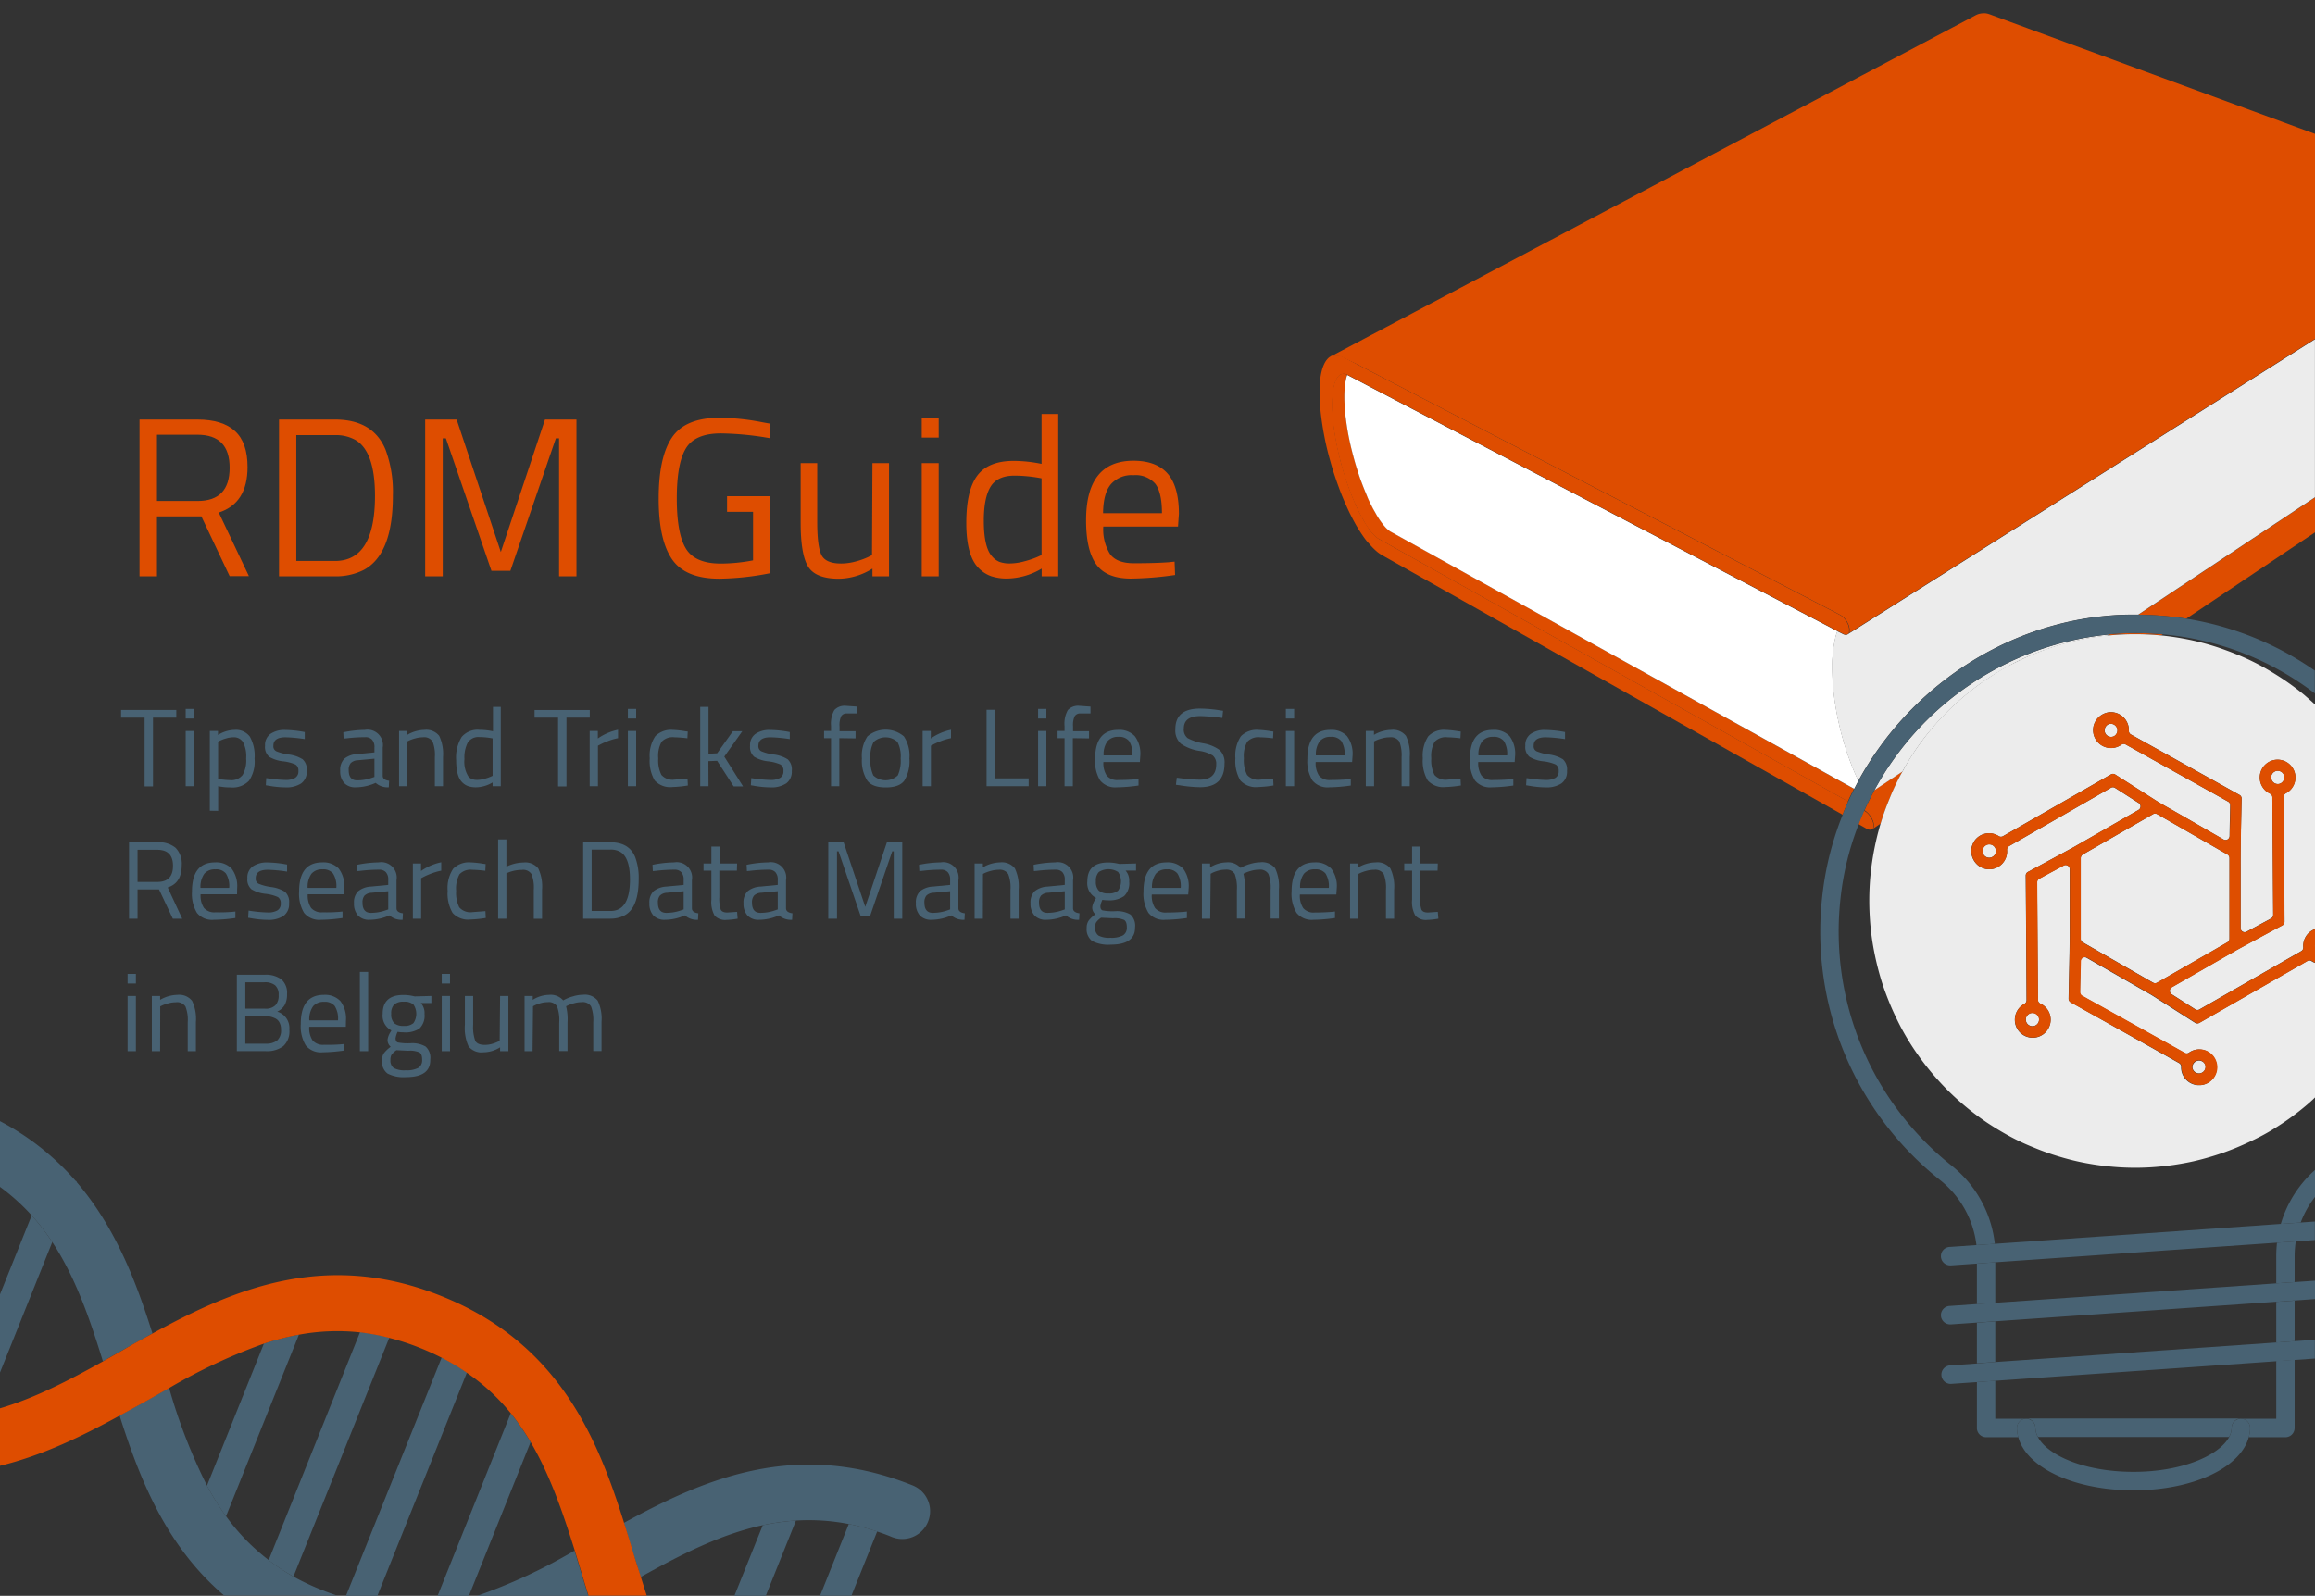 <svg id="Layer_1" data-name="Layer 1" xmlns="http://www.w3.org/2000/svg" viewBox="0 0 419.25 289.08">
  <rect x="0" y="0" width="419.25" height="289.08" fill="#333333" stroke="none"/>
  <defs>
    <style>
      .cls-1 {
        fill: #486273;
      }

      .cls-2 {
        fill: #de4d00;
      }

      .cls-3 {
        fill: none;
      }

      .cls-4 {
        fill: #fff;
      }

      .cls-5 {
        fill: #ececec;
      }

      .cls-6 {
        fill: #de4e00;
      }
    </style>
  </defs>
  <g>
    <path class="cls-1" d="M21.93,130v-1.38h10V130H27.71v12.46H26.19V130Z"/>
    <path class="cls-1" d="M33.63,130.16v-1.74h1.5v1.74Zm0,12.26v-10h1.5v10Z"/>
    <path class="cls-1" d="M38,146.86V132.42h1.48v.72a5.84,5.84,0,0,1,3-.92,3.14,3.14,0,0,1,2.76,1.21,7,7,0,0,1,.86,4,6.21,6.21,0,0,1-1,4,4.12,4.12,0,0,1-3.35,1.21,10.44,10.44,0,0,1-2.24-.22v4.46Zm4.26-13.3a4.78,4.78,0,0,0-1.29.2,6.79,6.79,0,0,0-1.09.4l-.38.2v6.74a14.92,14.92,0,0,0,2.16.22,2.59,2.59,0,0,0,2.27-.92,5.25,5.25,0,0,0,.65-3,5.47,5.47,0,0,0-.59-3A1.94,1.94,0,0,0,42.27,133.56Z"/>
    <path class="cls-1" d="M51.69,133.56c-1.45,0-2.18.51-2.18,1.52a1,1,0,0,0,.5,1,8.93,8.93,0,0,0,2.28.6,6.13,6.13,0,0,1,2.52.87,2.47,2.47,0,0,1,.74,2.1,2.6,2.6,0,0,1-1,2.26,4.87,4.87,0,0,1-2.89.72,17.78,17.78,0,0,1-2.92-.28l-.6-.1.08-1.3a25,25,0,0,0,3.44.34,3.38,3.38,0,0,0,1.77-.37,1.33,1.33,0,0,0,.61-1.24,1.26,1.26,0,0,0-.52-1.18,7.56,7.56,0,0,0-2.28-.59,6.13,6.13,0,0,1-2.5-.82,2.34,2.34,0,0,1-.74-2,2.45,2.45,0,0,1,1-2.16,4.47,4.47,0,0,1,2.57-.7,20.42,20.42,0,0,1,3.06.28l.56.1,0,1.28A26.5,26.5,0,0,0,51.69,133.56Z"/>
    <path class="cls-1" d="M69.31,135.44v5.12c0,.49.43.79,1.16.88l-.06,1.18a3.26,3.26,0,0,1-2.38-.8,8.85,8.85,0,0,1-3.6.8,2.72,2.72,0,0,1-2.1-.78,3.19,3.19,0,0,1-.72-2.24,2.83,2.83,0,0,1,.74-2.15,4,4,0,0,1,2.32-.85l3.14-.3v-.86a2,2,0,0,0-.44-1.46,1.62,1.62,0,0,0-1.2-.44,29.66,29.66,0,0,0-3.32.2l-.62.06-.06-1.14a20.48,20.48,0,0,1,3.9-.44,2.79,2.79,0,0,1,3.24,3.22Zm-6.16,4.08c0,1.23.51,1.84,1.52,1.84a8,8,0,0,0,2.68-.46l.46-.16v-3.3l-3,.28a1.93,1.93,0,0,0-1.3.52A1.87,1.87,0,0,0,63.15,139.52Z"/>
    <path class="cls-1" d="M73.77,142.42h-1.5v-10h1.48v.7a6.41,6.41,0,0,1,3.1-.9,3,3,0,0,1,2.69,1.08,7.63,7.63,0,0,1,.69,3.84v5.28H78.75v-5.24a6.63,6.63,0,0,0-.41-2.85,1.8,1.8,0,0,0-1.75-.77,5.16,5.16,0,0,0-1.35.19,7.49,7.49,0,0,0-1.09.37l-.38.18Z"/>
    <path class="cls-1" d="M90.69,128.06v14.36H89.21v-.68a6,6,0,0,1-3,.88,4.54,4.54,0,0,1-1.4-.2,2.82,2.82,0,0,1-1.12-.72q-1.08-1.08-1.08-4a7.14,7.14,0,0,1,1-4.2,3.77,3.77,0,0,1,3.21-1.29,12.72,12.72,0,0,1,2.46.26v-4.42Zm-5.2,13.08a2.68,2.68,0,0,0,.93.14,4.84,4.84,0,0,0,1.28-.19,7.47,7.47,0,0,0,1.11-.37l.4-.18v-6.78a12.88,12.88,0,0,0-2.38-.24,2.29,2.29,0,0,0-2.12,1,5.88,5.88,0,0,0-.6,3,5,5,0,0,0,.7,3.12A1.77,1.77,0,0,0,85.49,141.14Z"/>
    <path class="cls-1" d="M96.81,130v-1.38h10V130h-4.22v12.46h-1.52V130Z"/>
    <path class="cls-1" d="M106.79,142.42v-10h1.48v1.36a9.69,9.69,0,0,1,3.66-1.58v1.52a10.87,10.87,0,0,0-1.75.5,13.42,13.42,0,0,0-1.39.6l-.5.26v7.34Z"/>
    <path class="cls-1" d="M113.71,130.16v-1.74h1.5v1.74Zm0,12.26v-10h1.5v10Z"/>
    <path class="cls-1" d="M121.83,132.22a17.22,17.22,0,0,1,2.24.24l.48.06-.06,1.22a23.46,23.46,0,0,0-2.36-.18,2.75,2.75,0,0,0-2.31.81,5.33,5.33,0,0,0-.61,3,5.86,5.86,0,0,0,.57,3,2.68,2.68,0,0,0,2.37.86l2.36-.18.06,1.24a20.07,20.07,0,0,1-2.78.28,3.78,3.78,0,0,1-3.23-1.2,7,7,0,0,1-.89-4,6.35,6.35,0,0,1,1-4A4,4,0,0,1,121.83,132.22Z"/>
    <path class="cls-1" d="M128.31,142.42h-1.5V128.06h1.5v8.48l1.56-.08,2.86-4h1.7l-3.26,4.6,3.4,5.4h-1.7l-3-4.64-1.58.06Z"/>
    <path class="cls-1" d="M139.53,133.56c-1.45,0-2.18.51-2.18,1.52a1,1,0,0,0,.5,1,8.67,8.67,0,0,0,2.28.6,6.13,6.13,0,0,1,2.52.87,2.47,2.47,0,0,1,.74,2.1,2.6,2.6,0,0,1-1,2.26,4.87,4.87,0,0,1-2.89.72,17.69,17.69,0,0,1-2.92-.28l-.6-.1.08-1.3a25,25,0,0,0,3.44.34,3.41,3.41,0,0,0,1.77-.37,1.33,1.33,0,0,0,.61-1.24,1.26,1.26,0,0,0-.52-1.18,7.75,7.75,0,0,0-2.28-.59,6.08,6.08,0,0,1-2.5-.82,2.34,2.34,0,0,1-.74-2,2.43,2.43,0,0,1,1-2.16,4.44,4.44,0,0,1,2.57-.7,20.65,20.65,0,0,1,3.06.28l.56.1,0,1.28A26.64,26.64,0,0,0,139.53,133.56Z"/>
    <path class="cls-1" d="M152,133.72v8.7h-1.5v-8.7h-1.26v-1.3h1.26v-.9a5,5,0,0,1,.6-2.89,2.52,2.52,0,0,1,2.1-.77l2,.14,0,1.24c-.75,0-1.36,0-1.85,0a1.14,1.14,0,0,0-1,.48,3.75,3.75,0,0,0-.31,1.86v.88h2.9v1.3Z"/>
    <path class="cls-1" d="M156.09,137.4a6.36,6.36,0,0,1,1-4,5.09,5.09,0,0,1,6.61,0,6.36,6.36,0,0,1,1,4,6.79,6.79,0,0,1-.92,4c-.61.83-1.73,1.24-3.36,1.24s-2.75-.41-3.36-1.24A6.79,6.79,0,0,1,156.09,137.4Zm1.54,0a6.42,6.42,0,0,0,.53,3.07,3.24,3.24,0,0,0,4.43,0,6.39,6.39,0,0,0,.52-3.07,5.59,5.59,0,0,0-.58-3,3.21,3.21,0,0,0-4.31,0A5.55,5.55,0,0,0,157.63,137.37Z"/>
    <path class="cls-1" d="M167.09,142.42v-10h1.48v1.36a9.69,9.69,0,0,1,3.66-1.58v1.52a10.87,10.87,0,0,0-1.75.5,12.52,12.52,0,0,0-1.39.6l-.5.26v7.34Z"/>
    <path class="cls-1" d="M186.29,142.42h-7.62V128.58h1.54V141h6.08Z"/>
    <path class="cls-1" d="M188,130.16v-1.74h1.5v1.74Zm0,12.26v-10h1.5v10Z"/>
    <path class="cls-1" d="M194.29,133.72v8.7h-1.5v-8.7h-1.26v-1.3h1.26v-.9a5,5,0,0,1,.6-2.89,2.52,2.52,0,0,1,2.1-.77l2,.14,0,1.24c-.75,0-1.36,0-1.85,0a1.14,1.14,0,0,0-1,.48,3.75,3.75,0,0,0-.31,1.86v.88h2.9v1.3Z"/>
    <path class="cls-1" d="M205.61,141.18l.58-.06,0,1.18a29.26,29.26,0,0,1-3.9.32,3.52,3.52,0,0,1-3.06-1.25,6.71,6.71,0,0,1-.9-3.89q0-5.26,4.18-5.26a3.84,3.84,0,0,1,3,1.13,5.24,5.24,0,0,1,1,3.55l-.08,1.14h-6.6a4.09,4.09,0,0,0,.6,2.46,2.47,2.47,0,0,0,2.09.8Q204.07,141.3,205.61,141.18Zm-.54-4.34a4.37,4.37,0,0,0-.59-2.6,2.26,2.26,0,0,0-1.92-.76,2.47,2.47,0,0,0-2,.8,4,4,0,0,0-.69,2.56Z"/>
    <path class="cls-1" d="M217.39,129.72c-2,0-3,.75-3,2.26a1.94,1.94,0,0,0,.69,1.73,9.18,9.18,0,0,0,2.8.94,7.07,7.07,0,0,1,3,1.22,3.07,3.07,0,0,1,.88,2.47q0,4.26-4.42,4.26a24.4,24.4,0,0,1-3.66-.34l-.72-.1.16-1.28a34.13,34.13,0,0,0,4.14.36c2,0,3-.93,3-2.78a1.9,1.9,0,0,0-.65-1.61,6.27,6.27,0,0,0-2.43-.83,8.08,8.08,0,0,1-3.32-1.29,3.23,3.23,0,0,1-1-2.65q0-3.72,4.46-3.72a24.63,24.63,0,0,1,3.5.3l.68.1-.14,1.3A36.62,36.62,0,0,0,217.39,129.72Z"/>
    <path class="cls-1" d="M227.89,132.22a17.22,17.22,0,0,1,2.24.24l.48.06-.06,1.22a23.67,23.67,0,0,0-2.36-.18,2.74,2.74,0,0,0-2.31.81,5.24,5.24,0,0,0-.61,3,5.86,5.86,0,0,0,.57,3,2.68,2.68,0,0,0,2.37.86l2.36-.18.06,1.24a20.07,20.07,0,0,1-2.78.28,3.78,3.78,0,0,1-3.23-1.2,6.93,6.93,0,0,1-.89-4,6.35,6.35,0,0,1,1-4A4,4,0,0,1,227.89,132.22Z"/>
    <path class="cls-1" d="M232.87,130.16v-1.74h1.5v1.74Zm0,12.26v-10h1.5v10Z"/>
    <path class="cls-1" d="M244.05,141.18l.58-.06,0,1.18a29.26,29.26,0,0,1-3.9.32,3.52,3.52,0,0,1-3.06-1.25,6.71,6.71,0,0,1-.9-3.89q0-5.26,4.18-5.26a3.85,3.85,0,0,1,3,1.13,5.3,5.3,0,0,1,1,3.55l-.08,1.14h-6.6a4.09,4.09,0,0,0,.6,2.46,2.47,2.47,0,0,0,2.09.8Q242.51,141.3,244.05,141.18Zm-.54-4.34a4.37,4.37,0,0,0-.59-2.6,2.28,2.28,0,0,0-1.92-.76,2.47,2.47,0,0,0-2,.8,4,4,0,0,0-.69,2.56Z"/>
    <path class="cls-1" d="M248.85,142.42h-1.5v-10h1.48v.7a6.38,6.38,0,0,1,3.1-.9,3,3,0,0,1,2.69,1.08,7.63,7.63,0,0,1,.69,3.84v5.28h-1.48v-5.24a6.79,6.79,0,0,0-.41-2.85,1.82,1.82,0,0,0-1.75-.77,5,5,0,0,0-1.35.19,6.72,6.72,0,0,0-1.09.37l-.38.18Z"/>
    <path class="cls-1" d="M261.83,132.22a17.39,17.39,0,0,1,2.24.24l.48.06-.06,1.22a23.67,23.67,0,0,0-2.36-.18,2.74,2.74,0,0,0-2.31.81,5.24,5.24,0,0,0-.61,3,5.86,5.86,0,0,0,.57,3,2.68,2.68,0,0,0,2.37.86l2.36-.18.06,1.24a20.07,20.07,0,0,1-2.78.28,3.78,3.78,0,0,1-3.23-1.2,6.93,6.93,0,0,1-.89-4,6.35,6.35,0,0,1,1-4A3.94,3.94,0,0,1,261.83,132.22Z"/>
    <path class="cls-1" d="M273.49,141.18l.58-.06,0,1.18a29.26,29.26,0,0,1-3.9.32,3.52,3.52,0,0,1-3.06-1.25,6.71,6.71,0,0,1-.9-3.89q0-5.26,4.18-5.26a3.85,3.85,0,0,1,3,1.13,5.3,5.3,0,0,1,1,3.55l-.08,1.14h-6.6a4.09,4.09,0,0,0,.6,2.46,2.45,2.45,0,0,0,2.09.8Q271.95,141.3,273.49,141.18Zm-.54-4.34a4.37,4.37,0,0,0-.59-2.6,2.29,2.29,0,0,0-1.92-.76,2.46,2.46,0,0,0-2,.8,4,4,0,0,0-.69,2.56Z"/>
    <path class="cls-1" d="M279.93,133.56c-1.46,0-2.18.51-2.18,1.52a1,1,0,0,0,.5,1,8.67,8.67,0,0,0,2.28.6,6.25,6.25,0,0,1,2.52.87,2.5,2.5,0,0,1,.74,2.1,2.6,2.6,0,0,1-1,2.26,4.89,4.89,0,0,1-2.89.72,17.69,17.69,0,0,1-2.92-.28l-.6-.1.08-1.3a24.86,24.86,0,0,0,3.44.34,3.43,3.43,0,0,0,1.77-.37,1.35,1.35,0,0,0,.61-1.24,1.28,1.28,0,0,0-.52-1.18,7.75,7.75,0,0,0-2.28-.59,6,6,0,0,1-2.5-.82,2.32,2.32,0,0,1-.74-2,2.43,2.43,0,0,1,1-2.16,4.42,4.42,0,0,1,2.57-.7,20.65,20.65,0,0,1,3.06.28l.56.1,0,1.28A26.64,26.64,0,0,0,279.93,133.56Z"/>
    <path class="cls-1" d="M24.91,161.12v5.3H23.37V152.58h5.12a4.74,4.74,0,0,1,3.31,1,4.12,4.12,0,0,1,1.11,3.18c0,2.13-.84,3.47-2.54,4L33,166.42h-1.7l-2.5-5.3Zm3.6-1.36q2.82,0,2.82-2.91c0-1.94-.94-2.91-2.84-2.91H24.91v5.82Z"/>
    <path class="cls-1" d="M42.05,165.18l.58-.06,0,1.18a29.26,29.26,0,0,1-3.9.32,3.52,3.52,0,0,1-3.06-1.25,6.71,6.71,0,0,1-.9-3.89c0-3.51,1.4-5.26,4.18-5.26a3.82,3.82,0,0,1,3,1.13,5.24,5.24,0,0,1,1,3.55L42.93,162h-6.6a4.09,4.09,0,0,0,.6,2.46,2.47,2.47,0,0,0,2.09.8Q40.52,165.3,42.05,165.18Zm-.54-4.34a4.29,4.29,0,0,0-.59-2.6,2.26,2.26,0,0,0-1.92-.76,2.48,2.48,0,0,0-2,.8,4.12,4.12,0,0,0-.69,2.56Z"/>
    <path class="cls-1" d="M48.49,157.56c-1.45,0-2.18.51-2.18,1.52a1,1,0,0,0,.5,1,8.93,8.93,0,0,0,2.28.6,6.13,6.13,0,0,1,2.52.87,2.47,2.47,0,0,1,.74,2.1,2.6,2.6,0,0,1-1,2.26,4.87,4.87,0,0,1-2.89.72,17.78,17.78,0,0,1-2.92-.28l-.6-.1.08-1.3a25,25,0,0,0,3.44.34,3.38,3.38,0,0,0,1.77-.37,1.33,1.33,0,0,0,.61-1.24,1.26,1.26,0,0,0-.52-1.18,7.56,7.56,0,0,0-2.28-.59,6.13,6.13,0,0,1-2.5-.82,2.34,2.34,0,0,1-.74-2,2.45,2.45,0,0,1,1-2.16,4.47,4.47,0,0,1,2.57-.7,20.42,20.42,0,0,1,3.06.28l.56.1,0,1.28A26.5,26.5,0,0,0,48.49,157.56Z"/>
    <path class="cls-1" d="M61.45,165.18l.58-.06,0,1.18a29.26,29.26,0,0,1-3.9.32,3.52,3.52,0,0,1-3.06-1.25,6.71,6.71,0,0,1-.9-3.89c0-3.51,1.4-5.26,4.18-5.26a3.82,3.82,0,0,1,3,1.13,5.24,5.24,0,0,1,1,3.55L62.33,162h-6.6a4.09,4.09,0,0,0,.6,2.46,2.47,2.47,0,0,0,2.09.8Q59.92,165.3,61.45,165.18Zm-.54-4.34a4.29,4.29,0,0,0-.59-2.6,2.26,2.26,0,0,0-1.92-.76,2.48,2.48,0,0,0-2,.8,4.12,4.12,0,0,0-.69,2.56Z"/>
    <path class="cls-1" d="M71.81,159.44v5.12c0,.49.43.79,1.16.88l-.06,1.18a3.26,3.26,0,0,1-2.38-.8,8.85,8.85,0,0,1-3.6.8,2.72,2.72,0,0,1-2.1-.78,3.19,3.19,0,0,1-.72-2.24,2.83,2.83,0,0,1,.74-2.15,4,4,0,0,1,2.32-.85l3.14-.3v-.86a2,2,0,0,0-.44-1.46,1.62,1.62,0,0,0-1.2-.44,29.66,29.66,0,0,0-3.32.2l-.62.06-.06-1.14a20.48,20.48,0,0,1,3.9-.44,2.79,2.79,0,0,1,3.24,3.22Zm-6.16,4.08c0,1.23.51,1.84,1.52,1.84a8,8,0,0,0,2.68-.46l.46-.16v-3.3l-3,.28a1.93,1.93,0,0,0-1.3.52A1.87,1.87,0,0,0,65.65,163.52Z"/>
    <path class="cls-1" d="M74.77,166.42v-10h1.48v1.36a9.69,9.69,0,0,1,3.66-1.58v1.52a10.87,10.87,0,0,0-1.75.5,13.42,13.42,0,0,0-1.39.6l-.5.26v7.34Z"/>
    <path class="cls-1" d="M85.23,156.22a17.22,17.22,0,0,1,2.24.24l.48.06-.06,1.22a23.26,23.26,0,0,0-2.36-.18,2.75,2.75,0,0,0-2.31.81,5.33,5.33,0,0,0-.61,3,5.86,5.86,0,0,0,.57,3,2.68,2.68,0,0,0,2.37.86l2.36-.18.06,1.24a19.93,19.93,0,0,1-2.78.28,3.79,3.79,0,0,1-3.23-1.2,7,7,0,0,1-.89-4,6.35,6.35,0,0,1,1-4A4,4,0,0,1,85.23,156.22Z"/>
    <path class="cls-1" d="M91.71,166.42h-1.5V152.06h1.5V157a7.16,7.16,0,0,1,3.08-.76,3,3,0,0,1,2.69,1.08,7.63,7.63,0,0,1,.69,3.84v5.28h-1.5v-5.24a6.63,6.63,0,0,0-.41-2.85,1.78,1.78,0,0,0-1.73-.77,6.61,6.61,0,0,0-2.44.46l-.38.14Z"/>
    <path class="cls-1" d="M110.55,166.42h-4.94V152.58h4.94q3.39,0,4.48,2.68a10.61,10.61,0,0,1,.64,4c0,3.48-.86,5.67-2.6,6.58A5.39,5.39,0,0,1,110.55,166.42Zm3.54-7.12c0-2.65-.59-4.31-1.78-5a3.52,3.52,0,0,0-1.76-.4h-3.4v11.12h3.4Q114.09,165.06,114.09,159.3Z"/>
    <path class="cls-1" d="M125.31,159.44v5.12c0,.49.43.79,1.16.88l-.06,1.18a3.26,3.26,0,0,1-2.38-.8,8.85,8.85,0,0,1-3.6.8,2.72,2.72,0,0,1-2.1-.78,3.19,3.19,0,0,1-.72-2.24,2.83,2.83,0,0,1,.74-2.15,4,4,0,0,1,2.32-.85l3.14-.3v-.86a2,2,0,0,0-.44-1.46,1.62,1.62,0,0,0-1.2-.44,29.66,29.66,0,0,0-3.32.2l-.62.06-.06-1.14a20.48,20.48,0,0,1,3.9-.44,2.79,2.79,0,0,1,3.24,3.22Zm-6.16,4.08c0,1.23.51,1.84,1.52,1.84a8,8,0,0,0,2.68-.46l.46-.16v-3.3l-3,.28a1.93,1.93,0,0,0-1.3.52A1.87,1.87,0,0,0,119.15,163.52Z"/>
    <path class="cls-1" d="M133.45,157.72h-3.18v4.78a6.61,6.61,0,0,0,.25,2.26c.17.36.57.54,1.19.54l1.78-.12.1,1.24a13.16,13.16,0,0,1-2,.22,2.6,2.6,0,0,1-2.16-.76,5,5,0,0,1-.6-2.9v-5.26h-1.42v-1.3h1.42v-3.06h1.48v3.06h3.18Z"/>
    <path class="cls-1" d="M142.35,159.44v5.12c0,.49.43.79,1.16.88l-.06,1.18a3.26,3.26,0,0,1-2.38-.8,8.85,8.85,0,0,1-3.6.8,2.72,2.72,0,0,1-2.1-.78,3.19,3.19,0,0,1-.72-2.24,2.83,2.83,0,0,1,.74-2.15,4,4,0,0,1,2.32-.85l3.14-.3v-.86a2,2,0,0,0-.44-1.46,1.62,1.62,0,0,0-1.2-.44,29.66,29.66,0,0,0-3.32.2l-.62.06-.06-1.14a20.48,20.48,0,0,1,3.9-.44,2.79,2.79,0,0,1,3.24,3.22Zm-6.16,4.08c0,1.23.51,1.84,1.52,1.84a8,8,0,0,0,2.68-.46l.46-.16v-3.3l-3,.28a1.93,1.93,0,0,0-1.3.52A1.87,1.87,0,0,0,136.19,163.52Z"/>
    <path class="cls-1" d="M150,166.42V152.58h2.78l3.92,11.7,3.92-11.7h2.78v13.84h-1.54v-12.2h-.28l-4,11.7h-1.72l-4-11.7h-.28v12.2Z"/>
    <path class="cls-1" d="M173.57,159.44v5.12c0,.49.43.79,1.16.88l-.06,1.18a3.26,3.26,0,0,1-2.38-.8,8.85,8.85,0,0,1-3.6.8,2.72,2.72,0,0,1-2.1-.78,3.19,3.19,0,0,1-.72-2.24,2.83,2.83,0,0,1,.74-2.15,4,4,0,0,1,2.32-.85l3.14-.3v-.86a2,2,0,0,0-.44-1.46,1.62,1.62,0,0,0-1.2-.44,29.66,29.66,0,0,0-3.32.2l-.62.06-.06-1.14a20.48,20.48,0,0,1,3.9-.44,2.79,2.79,0,0,1,3.24,3.22Zm-6.16,4.08c0,1.23.51,1.84,1.52,1.84a8,8,0,0,0,2.68-.46l.46-.16v-3.3l-3,.28a1.93,1.93,0,0,0-1.3.52A1.87,1.87,0,0,0,167.41,163.52Z"/>
    <path class="cls-1" d="M178,166.42h-1.5v-10H178v.7a6.41,6.41,0,0,1,3.1-.9,3,3,0,0,1,2.69,1.08,7.63,7.63,0,0,1,.69,3.84v5.28H183v-5.24a6.63,6.63,0,0,0-.41-2.85,1.8,1.8,0,0,0-1.75-.77,5.16,5.16,0,0,0-1.35.19,7.49,7.49,0,0,0-1.09.37l-.38.18Z"/>
    <path class="cls-1" d="M194.33,159.44v5.12c0,.49.43.79,1.16.88l-.06,1.18a3.26,3.26,0,0,1-2.38-.8,8.85,8.85,0,0,1-3.6.8,2.72,2.72,0,0,1-2.1-.78,3.19,3.19,0,0,1-.72-2.24,2.83,2.83,0,0,1,.74-2.15,4,4,0,0,1,2.32-.85l3.14-.3v-.86a2,2,0,0,0-.44-1.46,1.62,1.62,0,0,0-1.2-.44,29.66,29.66,0,0,0-3.32.2l-.62.06-.06-1.14a20.48,20.48,0,0,1,3.9-.44,2.79,2.79,0,0,1,3.24,3.22Zm-6.16,4.08c0,1.23.51,1.84,1.52,1.84a8,8,0,0,0,2.68-.46l.46-.16v-3.3l-3,.28a1.93,1.93,0,0,0-1.3.52A1.87,1.87,0,0,0,188.17,163.52Z"/>
    <path class="cls-1" d="M201.15,171.12a6.31,6.31,0,0,1-3.35-.65,2.67,2.67,0,0,1-1-2.37,2.25,2.25,0,0,1,.36-1.33,5.75,5.75,0,0,1,1.22-1.15,1.55,1.55,0,0,1-.56-1.38,3.46,3.46,0,0,1,.5-1.26l.18-.32a3,3,0,0,1-1.58-3q0-3.42,3.74-3.42a7.64,7.64,0,0,1,1.78.2l.3.06,3-.08v1.28l-1.9,0a2.72,2.72,0,0,1,.66,2,3.21,3.21,0,0,1-.93,2.63,4.64,4.64,0,0,1-2.93.75,5.89,5.89,0,0,1-1-.08,4.27,4.27,0,0,0-.36,1.14c0,.41.13.67.38.77a9.54,9.54,0,0,0,2.3.15,4.87,4.87,0,0,1,2.76.6,2.72,2.72,0,0,1,.84,2.34Q205.59,171.12,201.15,171.12ZM198.33,168a1.68,1.68,0,0,0,.59,1.47,4.12,4.12,0,0,0,2.18.41,4.46,4.46,0,0,0,2.28-.44,1.61,1.61,0,0,0,.69-1.47c0-.69-.16-1.13-.5-1.33a4.28,4.28,0,0,0-2-.3l-2.16-.1a3.66,3.66,0,0,0-.89.84A1.72,1.72,0,0,0,198.33,168Zm.14-8.34a2.24,2.24,0,0,0,.53,1.68,2.52,2.52,0,0,0,1.75.5,2.48,2.48,0,0,0,1.74-.5,3,3,0,0,0,0-3.38,3.27,3.27,0,0,0-3.49,0A2.28,2.28,0,0,0,198.47,159.64Z"/>
    <path class="cls-1" d="M214.37,165.18l.58-.06,0,1.18a29.26,29.26,0,0,1-3.9.32,3.52,3.52,0,0,1-3.06-1.25,6.71,6.71,0,0,1-.9-3.89c0-3.51,1.4-5.26,4.18-5.26a3.82,3.82,0,0,1,3,1.13,5.24,5.24,0,0,1,1,3.55l-.08,1.14h-6.6a4.09,4.09,0,0,0,.6,2.46,2.47,2.47,0,0,0,2.09.8Q212.83,165.3,214.37,165.18Zm-.54-4.34a4.37,4.37,0,0,0-.59-2.6,2.26,2.26,0,0,0-1.92-.76,2.48,2.48,0,0,0-2,.8,4.12,4.12,0,0,0-.69,2.56Z"/>
    <path class="cls-1" d="M219.17,166.42h-1.5v-10h1.48v.7a5.69,5.69,0,0,1,2.92-.9,3,3,0,0,1,2.6,1,7.34,7.34,0,0,1,1.71-.71,6.54,6.54,0,0,1,1.85-.31,3,3,0,0,1,2.69,1.07,7.62,7.62,0,0,1,.69,3.85v5.28h-1.5v-5.24a6.83,6.83,0,0,0-.4-2.85,1.74,1.74,0,0,0-1.7-.77,5.06,5.06,0,0,0-1.36.19,6.9,6.9,0,0,0-1.08.37l-.38.18a10.12,10.12,0,0,1,.26,2.92v5.2H224v-5.16a7.35,7.35,0,0,0-.39-2.93,1.74,1.74,0,0,0-1.71-.77,4.66,4.66,0,0,0-1.31.19,6.37,6.37,0,0,0-1,.37l-.34.18Z"/>
    <path class="cls-1" d="M241.19,165.18l.58-.06,0,1.18a29.26,29.26,0,0,1-3.9.32,3.52,3.52,0,0,1-3.06-1.25,6.71,6.71,0,0,1-.9-3.89q0-5.26,4.18-5.26a3.84,3.84,0,0,1,3,1.13,5.24,5.24,0,0,1,1,3.55l-.08,1.14h-6.6a4.09,4.09,0,0,0,.6,2.46,2.47,2.47,0,0,0,2.09.8Q239.65,165.3,241.19,165.18Zm-.54-4.34a4.37,4.37,0,0,0-.59-2.6,2.26,2.26,0,0,0-1.92-.76,2.47,2.47,0,0,0-2,.8,4,4,0,0,0-.69,2.56Z"/>
    <path class="cls-1" d="M246,166.42h-1.5v-10H246v.7a6.38,6.38,0,0,1,3.1-.9,3,3,0,0,1,2.69,1.08,7.63,7.63,0,0,1,.69,3.84v5.28H251v-5.24a6.79,6.79,0,0,0-.41-2.85,1.81,1.81,0,0,0-1.75-.77,5,5,0,0,0-1.35.19,7.09,7.09,0,0,0-1.09.37l-.38.18Z"/>
    <path class="cls-1" d="M260.35,157.72h-3.18v4.78a6.36,6.36,0,0,0,.25,2.26c.17.36.56.54,1.19.54l1.78-.12.1,1.24a13.16,13.16,0,0,1-2,.22,2.6,2.6,0,0,1-2.16-.76,5,5,0,0,1-.6-2.9v-5.26h-1.42v-1.3h1.42v-3.06h1.48v3.06h3.18Z"/>
    <path class="cls-1" d="M23.11,178.16v-1.74h1.5v1.74Zm0,12.26v-10h1.5v10Z"/>
    <path class="cls-1" d="M29,190.42h-1.5v-10H29v.7a6.41,6.41,0,0,1,3.1-.9,3,3,0,0,1,2.69,1.08,7.63,7.63,0,0,1,.69,3.84v5.28H34v-5.24a6.63,6.63,0,0,0-.41-2.85,1.8,1.8,0,0,0-1.75-.77,5.16,5.16,0,0,0-1.35.19,7.49,7.49,0,0,0-1.09.37l-.38.18Z"/>
    <path class="cls-1" d="M42.89,176.58h5a4.73,4.73,0,0,1,3.09.85,3.26,3.26,0,0,1,1,2.67,3.87,3.87,0,0,1-.45,2,3,3,0,0,1-1.33,1.15,3.11,3.11,0,0,1,2.2,3.26,3.62,3.62,0,0,1-1.1,3,4.9,4.9,0,0,1-3.18.9H42.89Zm5,1.36H44.43v4.78H48a2.48,2.48,0,0,0,1.87-.61,2.53,2.53,0,0,0,.59-1.84,2.25,2.25,0,0,0-.63-1.78A2.92,2.92,0,0,0,47.85,177.94Zm.16,6.12H44.43v5h3.68a3.23,3.23,0,0,0,2.07-.57,2.43,2.43,0,0,0,.71-2,2.53,2.53,0,0,0-.29-1.28,1.67,1.67,0,0,0-.77-.74A4.27,4.27,0,0,0,48,184.06Z"/>
    <path class="cls-1" d="M61.75,189.18l.58-.06,0,1.18a29.26,29.26,0,0,1-3.9.32,3.52,3.52,0,0,1-3.06-1.25,6.71,6.71,0,0,1-.9-3.89c0-3.51,1.4-5.26,4.18-5.26a3.82,3.82,0,0,1,3,1.13,5.24,5.24,0,0,1,1,3.55L62.63,186H56a4.09,4.09,0,0,0,.6,2.46,2.47,2.47,0,0,0,2.09.8Q60.22,189.3,61.75,189.18Zm-.54-4.34a4.29,4.29,0,0,0-.59-2.6,2.26,2.26,0,0,0-1.92-.76,2.48,2.48,0,0,0-2,.8,4.12,4.12,0,0,0-.69,2.56Z"/>
    <path class="cls-1" d="M65.17,190.42V176.06h1.5v14.36Z"/>
    <path class="cls-1" d="M73.53,195.12a6.31,6.31,0,0,1-3.35-.65,2.67,2.67,0,0,1-1-2.37,2.25,2.25,0,0,1,.36-1.33,5.75,5.75,0,0,1,1.22-1.15,1.55,1.55,0,0,1-.56-1.38,3.46,3.46,0,0,1,.5-1.26l.18-.32a3,3,0,0,1-1.58-3q0-3.42,3.74-3.42a7.64,7.64,0,0,1,1.78.2l.3.06,3-.08v1.28l-1.9,0a2.72,2.72,0,0,1,.66,2,3.21,3.21,0,0,1-.93,2.63A4.64,4.64,0,0,1,73,187a5.89,5.89,0,0,1-1-.08,4.27,4.27,0,0,0-.36,1.14c0,.41.13.67.38.77a9.54,9.54,0,0,0,2.3.15,4.87,4.87,0,0,1,2.76.6,2.72,2.72,0,0,1,.84,2.34Q78,195.12,73.53,195.12ZM70.71,192a1.68,1.68,0,0,0,.59,1.47,4.14,4.14,0,0,0,2.18.41,4.46,4.46,0,0,0,2.28-.44,1.61,1.61,0,0,0,.69-1.47c0-.69-.16-1.13-.5-1.33a4.25,4.25,0,0,0-2-.3l-2.16-.1a3.66,3.66,0,0,0-.89.84A1.72,1.72,0,0,0,70.71,192Zm.14-8.34a2.24,2.24,0,0,0,.53,1.68,2.54,2.54,0,0,0,1.75.5,2.46,2.46,0,0,0,1.74-.5,3,3,0,0,0,0-3.38,2.46,2.46,0,0,0-1.74-.5,2.49,2.49,0,0,0-1.75.51A2.28,2.28,0,0,0,70.85,183.64Z"/>
    <path class="cls-1" d="M80,178.16v-1.74h1.5v1.74Zm0,12.26v-10h1.5v10Z"/>
    <path class="cls-1" d="M90.57,180.42h1.5v10h-1.5v-.7a5.71,5.71,0,0,1-3,.9,3,3,0,0,1-2.71-1.06,8.06,8.06,0,0,1-.67-3.92v-5.22h1.5v5.2a7.42,7.42,0,0,0,.38,2.92c.26.49.83.74,1.72.74a4.82,4.82,0,0,0,1.34-.19,6.2,6.2,0,0,0,1-.37l.36-.18Z"/>
    <path class="cls-1" d="M96.45,190.42H95v-10h1.48v.7a5.69,5.69,0,0,1,2.92-.9,3,3,0,0,1,2.6,1,7.34,7.34,0,0,1,1.71-.71,6.54,6.54,0,0,1,1.85-.31,3,3,0,0,1,2.69,1.07,7.62,7.62,0,0,1,.69,3.85v5.28h-1.5v-5.24a6.83,6.83,0,0,0-.4-2.85,1.73,1.73,0,0,0-1.7-.77,5.06,5.06,0,0,0-1.36.19,7.73,7.73,0,0,0-1.08.37l-.38.18a9.75,9.75,0,0,1,.26,2.92v5.2h-1.5v-5.16a7.35,7.35,0,0,0-.39-2.93,1.74,1.74,0,0,0-1.71-.77,4.72,4.72,0,0,0-1.31.19,6.75,6.75,0,0,0-1,.37l-.34.18Z"/>
  </g>
  <g>
    <path class="cls-2" d="M28.43,93.54V104.4H25.27V76h10.5q4.51,0,6.79,2.09t2.27,6.52q0,6.56-5.21,8.24l5.46,11.52H41.59L36.47,93.54Zm7.38-2.79q5.77,0,5.78-6t-5.82-6H28.43V90.75Z"/>
    <path class="cls-2" d="M60.66,104.4H50.53V76H60.66q6.93,0,9.18,5.5a22,22,0,0,1,1.31,8.28q0,10.69-5.33,13.49A11.17,11.17,0,0,1,60.66,104.4Zm7.25-14.59q0-8.16-3.65-10.17a7.26,7.26,0,0,0-3.6-.82h-7v22.8h7Q67.91,101.62,67.91,89.81Z"/>
    <path class="cls-2" d="M77,104.4V76h5.7l8,24,8-24h5.7V104.4h-3.15v-25h-.58l-8.24,24H89l-8.25-24h-.57v25Z"/>
    <path class="cls-2" d="M131.67,92.72V89.89h7.83v13.94a49.57,49.57,0,0,1-9.23,1q-6.18,0-8.59-3.56t-2.39-11q0-7.44,2.39-11t8.51-3.59a40.81,40.81,0,0,1,7.91.82l1.4.25-.12,2.62a54.28,54.28,0,0,0-8.82-.86q-4.71,0-6.35,2.73c-1.1,1.82-1.64,4.83-1.64,9.06s.54,7.24,1.64,9.06,3.19,2.73,6.31,2.73a31.28,31.28,0,0,0,5.86-.58V92.72Z"/>
    <path class="cls-2" d="M158,83.9H161v20.5H158V103a11.73,11.73,0,0,1-6.07,1.84q-4.19,0-5.56-2.17t-1.37-8V83.9H148V94.56q0,4.47.78,6c.51,1,1.69,1.52,3.52,1.52a10.2,10.2,0,0,0,2.75-.39,13,13,0,0,0,2.13-.76l.74-.37Z"/>
    <path class="cls-2" d="M166.93,79.27V75.7H170v3.57Zm0,25.13V83.9H170v20.5Z"/>
    <path class="cls-2" d="M191.65,75V104.4h-3V103a12.56,12.56,0,0,1-6.24,1.8,8.91,8.91,0,0,1-2.87-.41,5.82,5.82,0,0,1-2.29-1.47Q175,100.71,175,94.75c0-4,.67-6.85,2-8.61s3.52-2.65,6.58-2.65a25.49,25.49,0,0,1,5.05.54V75ZM181,101.78a5.37,5.37,0,0,0,1.91.29,10.21,10.21,0,0,0,2.62-.39,16.66,16.66,0,0,0,2.28-.76l.82-.37V86.65a26.44,26.44,0,0,0-4.88-.49q-3.12,0-4.35,2t-1.23,6.17q0,4.75,1.44,6.39A3.48,3.48,0,0,0,181,101.78Z"/>
    <path class="cls-2" d="M211.53,101.86l1.19-.12.09,2.42a60.11,60.11,0,0,1-8,.65q-4.42,0-6.27-2.56t-1.85-8q0-10.78,8.57-10.79c2.76,0,4.83.78,6.19,2.32s2.05,4,2.05,7.28l-.16,2.33H199.81a8.44,8.44,0,0,0,1.23,5c.82,1.09,2.25,1.64,4.28,1.64S209.43,102,211.53,101.86Zm-1.1-8.9c0-2.51-.41-4.29-1.21-5.33a4.71,4.71,0,0,0-3.94-1.55,5,5,0,0,0-4.1,1.64c-.91,1.09-1.39,2.84-1.41,5.24Z"/>
  </g>
  <g>
    <polygon class="cls-3" points="412.23 243.19 412.23 235.83 361.35 239.37 361.35 246.73 412.23 243.19"/>
    <path class="cls-3" d="M339.32,149.86a.45.45,0,0,1-.06.12.45.45,0,0,0,.06-.12Z"/>
    <path class="cls-3" d="M339.22,150.06s0,.05-.06.07,0,0,.06-.07Z"/>
    <path class="cls-3" d="M339.36,149.6a.64.64,0,0,1,0,.2.64.64,0,0,0,0-.2Z"/>
    <path class="cls-3" d="M412.23,232.48v-4.93a22,22,0,0,1,.14-2.44l-51,3.55V236Z"/>
    <path class="cls-3" d="M339.16,148.6a2.3,2.3,0,0,1,.19.69,1,1,0,0,1,0,.29,1,1,0,0,0,0-.29A2.3,2.3,0,0,0,339.16,148.6Z"/>
    <path class="cls-3" d="M241.5,64.39l-.21.08a2.23,2.23,0,0,1,.39-.09Z"/>
    <path class="cls-3" d="M386.38,266.58c8.94,0,15.54-3,17.3-6.27H369.09C370.85,263.54,377.45,266.58,386.38,266.58Z"/>
    <path class="cls-3" d="M242.06,64.35h0Z"/>
    <path class="cls-3" d="M242.67,64.46h0l.1,0Z"/>
    <polygon class="cls-3" points="245.79 66.01 243.34 64.74 245.79 66.01 245.79 66.01"/>
    <path class="cls-3" d="M84.56,248.63,68.34,289.08H79.25L92.5,256A37.3,37.3,0,0,0,84.56,248.63Z"/>
    <path class="cls-3" d="M415.56,227.55v4.69l3.69-.25v-7.36l-3.48.25A18,18,0,0,0,415.56,227.55Z"/>
    <path class="cls-3" d="M0,215v19.51l5.74-14.3A37.84,37.84,0,0,0,0,215Z"/>
    <path class="cls-3" d="M9.47,225,0,248.63v6.5c6.38-1.89,12.47-5.06,18.64-8.5C16.24,238.86,13.67,231.42,9.47,225Z"/>
    <path class="cls-3" d="M96.09,261.24,84.92,289.08h1.5a98.1,98.1,0,0,0,17.63-8.19C101.89,273.9,99.59,267.17,96.09,261.24Z"/>
    <path class="cls-3" d="M419.25,121.48v-25l-23.31,15.63A56.21,56.21,0,0,1,419.25,121.48Z"/>
    <path class="cls-3" d="M48.65,282.63l16.56-41.29a38.07,38.07,0,0,0-11.07.42L40.93,274.68A37.91,37.91,0,0,0,48.65,282.63Z"/>
    <path class="cls-3" d="M391.43,115.09q2.32.24,4.62.69c1.54.31,3.07.69,4.58,1.15s3,1,4.46,1.6,2.88,1.29,4.27,2,2.74,1.57,4.06,2.45a47.23,47.23,0,0,1,3.79,2.83c.7.57,1.38,1.17,2,1.78v-2a53,53,0,0,0-27.55-10.7Z"/>
    <path class="cls-3" d="M413.42,203.49q-2,1.32-4.06,2.44c-1.39.75-2.82,1.42-4.27,2a47.37,47.37,0,0,1-4.46,1.6c-1.51.46-3,.85-4.58,1.16s-3.11.54-4.68.69a46.63,46.63,0,0,1-9.45,0c-1.57-.15-3.13-.39-4.68-.69s-3.07-.7-4.58-1.16a46.2,46.2,0,0,1-4.45-1.6c-1.46-.61-2.89-1.28-4.28-2s-2.74-1.56-4.06-2.44a47.23,47.23,0,0,1-3.79-2.83q-1.83-1.51-3.51-3.19T349.4,194c-1-1.22-1.94-2.5-2.82-3.81a46.66,46.66,0,0,1-2.43-4.08c-.74-1.4-1.42-2.83-2-4.29s-1.14-3-1.6-4.47-.84-3.06-1.14-4.61-.54-3.12-.7-4.7-.23-3.16-.23-4.74.08-3.17.23-4.75.39-3.14.7-4.69a46.9,46.9,0,0,1,1.13-4.57l-1.44,1h0a.64.64,0,0,1-.4.09,1.24,1.24,0,0,1-.53-.18l-1.55-.88a52.1,52.1,0,0,0-3.33,13.59,54.16,54.16,0,0,0,20.06,48.27,21.06,21.06,0,0,1,7.9,14.22l51.83-3.61a21,21,0,0,1,6.19-9.77V198.87c-.66.62-1.34,1.22-2,1.79A47.23,47.23,0,0,1,413.42,203.49Z"/>
    <path class="cls-3" d="M419.25,221.28v-4.46a17.66,17.66,0,0,0-2.59,4.64Z"/>
    <path class="cls-3" d="M116,285.69c.35,1.14.71,2.27,1.07,3.39H133l5.13-12.79C130.48,278,123.3,281.63,116,285.69Z"/>
    <polygon class="cls-3" points="415.56 242.95 419.25 242.7 419.25 235.34 415.56 235.6 415.56 242.95"/>
    <path class="cls-3" d="M76.16,244.15a44.22,44.22,0,0,0-5.65-1.85L53.14,285.6a44.42,44.42,0,0,0,5.36,2.57c.84.34,1.67.63,2.49.91h1.67L80,245.89C78.77,245.27,77.51,244.69,76.16,244.15Z"/>
    <path class="cls-3" d="M144.16,275.45l-5.47,13.63h9.82l5.21-13A37.72,37.72,0,0,0,144.16,275.45Z"/>
    <path class="cls-3" d="M415.56,246.31v12.33a1.67,1.67,0,0,1-1.67,1.67h-6.64c-1.48,5.51-10.1,9.62-20.87,9.62s-19.38-4.11-20.86-9.62h-5.83a1.67,1.67,0,0,1-1.67-1.67v-8.32l-4.67.32h-.12a1.68,1.68,0,0,1-.11-3.35L358,247v-7.35l-4.67.32h-.12a1.67,1.67,0,0,1-.11-3.34l4.9-.34V228.9l-4.67.32h-.12a1.67,1.67,0,0,1-.11-3.34l4.78-.33a17.73,17.73,0,0,0-6.65-11.83A57.46,57.46,0,0,1,330,162.47a55.61,55.61,0,0,1,3.71-14.88l-83.4-47a8,8,0,0,1-.85-.58c-.28-.23-.56-.49-.84-.77s-.56-.59-.83-.91-.54-.68-.8-1-.52-.75-.77-1.15-.5-.81-.74-1.23-.48-.87-.71-1.32-.46-.92-.68-1.39c-.45-1-.87-2-1.28-3S242,87.12,241.62,86s-.68-2.24-1-3.39-.58-2.32-.81-3.5c-.17-.88-.32-1.73-.44-2.56s-.22-1.62-.29-2.38S239,72.69,239,72s0-1.35,0-2a17.27,17.27,0,0,1,.17-1.72,10.59,10.59,0,0,1,.32-1.46,6.33,6.33,0,0,1,.49-1.17,3.47,3.47,0,0,1,.65-.83,1.93,1.93,0,0,1,.49-.31l-.09,0L357.82,2.71a3.57,3.57,0,0,1,.57-.23,3.88,3.88,0,0,1,.61-.1,3.77,3.77,0,0,1,.66,0,4,4,0,0,1,.71.19L419.25,24.5V0H0V203.1a47.43,47.43,0,0,1,13.61,10.77l.29.11-.06.15c7,8.14,10.75,17.93,13.77,27.47,14.68-8,31.34-15.21,52.3-6.8S108,259.89,113,275.86c14.69-8.05,31.35-15.21,52.31-6.8a5,5,0,0,1-3.75,9.35c-.92-.37-1.82-.69-2.71-1l-4.67,11.65H419.25v-43Z"/>
    <path class="cls-3" d="M47.8,243.38a101.32,101.32,0,0,0-17.18,8.05,100.06,100.06,0,0,0,6.86,17.7Z"/>
    <polygon class="cls-3" points="366.94 256.96 405.83 256.96 412.23 256.96 412.23 246.54 361.35 250.08 361.35 256.96 366.94 256.96"/>
    <path class="cls-3" d="M21.65,256.46c-6.73,3.69-13.87,7.18-21.65,9.08v23.54H40.59C30.12,280.16,25.34,268.12,21.65,256.46Z"/>
    <polygon class="cls-2" points="339.08 150.21 339.08 150.2 339.08 150.21 339.08 150.21"/>
    <path class="cls-2" d="M338.31,147.31a4.13,4.13,0,0,1,.49.6,3.78,3.78,0,0,1,.36.69,2.3,2.3,0,0,1,.19.69,1,1,0,0,1,0,.29s0,0,0,0h0a.64.64,0,0,1,0,.2.13.13,0,0,1,0,.06h0a.45.45,0,0,1-.06.12.2.2,0,0,1,0,.08h0s0,.05-.06.07l-.08.07,1.44-1v0a46.57,46.57,0,0,1,1.6-4.47c.6-1.47,1.28-2.9,2-4.3.12-.23.26-.46.39-.69l-5.09,3.38c-.65,1.2-1.27,2.43-1.83,3.69l.12.07A2.84,2.84,0,0,1,338.31,147.31Z"/>
    <path class="cls-2" d="M395.94,112.07l23.31-15.63V90.11l-32,21.25A58.06,58.06,0,0,1,395.94,112.07Z"/>
    <path class="cls-2" d="M381.92,115.08c1.57-.15,3.15-.23,4.73-.23s3.15.08,4.72.23h.06l.27-.18a55.35,55.35,0,0,0-8.74-.09c-.35,0-.7.07-1,.1l-.31.2Z"/>
    <path class="cls-2" d="M251.49,96a4.7,4.7,0,0,1-.43-.38c-.14-.14-.29-.31-.45-.5s-.32-.4-.49-.64a13.63,13.63,0,0,1-.8-1.22c-.27-.45-.55-1-.83-1.5s-.55-1.13-.83-1.74-.55-1.28-.81-2-.52-1.39-.77-2.12-.48-1.48-.7-2.25-.43-1.55-.62-2.34-.37-1.6-.53-2.41c-.21-1.08-.37-2.11-.49-3.09s-.2-1.9-.24-2.76a23.37,23.37,0,0,1,0-2.37,12.25,12.25,0,0,1,.24-1.91,6.67,6.67,0,0,1,.19-.77.69.69,0,0,0,0-.13h0a1.66,1.66,0,0,0-.38-.15,1.61,1.61,0,0,0-.37,0,1.4,1.4,0,0,0-.34.08,1.36,1.36,0,0,0-.34.21,2.15,2.15,0,0,0-.31.35,3.17,3.17,0,0,0-.28.49c-.08.19-.16.39-.24.63s-.13.48-.19.76a12.44,12.44,0,0,0-.22,1.9,23.18,23.18,0,0,0,0,2.36c0,.86.12,1.77.25,2.75s.29,2,.5,3.08c.16.8.33,1.6.53,2.39s.4,1.58.62,2.34.46,1.52.71,2.24.5,1.44.77,2.12.53,1.33.81,1.94.55,1.2.83,1.74.56,1,.83,1.5.53.86.79,1.21.33.45.49.64.31.36.45.5.29.27.42.38a3.48,3.48,0,0,0,.39.27l85,47.57c.35-.77.72-1.53,1.1-2.28L251.88,96.29A2.28,2.28,0,0,1,251.49,96Z"/>
    <path class="cls-4" d="M243.93,68.06a6.67,6.67,0,0,0-.19.77,12.25,12.25,0,0,0-.24,1.91,23.37,23.37,0,0,0,0,2.37c0,.86.11,1.78.24,2.76s.28,2,.49,3.09c.16.81.33,1.61.53,2.41s.4,1.57.62,2.34.46,1.52.7,2.25.51,1.44.77,2.12.54,1.34.81,2,.56,1.2.83,1.74.56,1,.83,1.5a13.63,13.63,0,0,0,.8,1.22c.17.24.33.45.49.64s.31.36.45.5a4.7,4.7,0,0,0,.43.38,2.28,2.28,0,0,0,.39.27L335.8,142.9c.25-.49.51-1,.77-1.45-.14-.28-.27-.57-.4-.86-.48-1.06-.92-2.17-1.33-3.32s-.79-2.33-1.13-3.55-.64-2.45-.9-3.71-.47-2.53-.63-3.8c-.12-1-.21-1.88-.27-2.78s-.08-1.75-.08-2.57,0-1.6.1-2.35a20.75,20.75,0,0,1,.28-2.09c.09-.48.19-.92.3-1.35.08-.26.17-.49.25-.73L244,67.93A.69.69,0,0,1,243.93,68.06Z"/>
    <path class="cls-2" d="M333.29,111.41a2.51,2.51,0,0,1,.58.42,2.51,2.51,0,0,0-.58-.42L245.79,66h0Z"/>
    <path class="cls-5" d="M334.91,114.52v0a.3.3,0,0,1,0,.1S334.9,114.55,334.91,114.52Z"/>
    <path class="cls-5" d="M335,114.23h0s0,.07,0,.1S335,114.26,335,114.23Z"/>
    <path class="cls-5" d="M334.8,114.75a0,0,0,0,1,0,0,.23.23,0,0,1-.07.07Z"/>
    <path class="cls-5" d="M346.58,136.36q1.32-2,2.82-3.82t3.17-3.51a45.91,45.91,0,0,1,3.51-3.19,47.23,47.23,0,0,1,3.79-2.83q2-1.32,4.06-2.45t4.28-2c1.45-.6,2.94-1.14,4.45-1.6s3-.84,4.58-1.15,2.9-.5,4.36-.66l.31-.2a54.36,54.36,0,0,0-42.46,28.2l5.09-3.38C345.18,138.59,345.85,137.46,346.58,136.36Z"/>
    <path class="cls-5" d="M334.65,114.89a.66.66,0,0,1-.38.11,1.1,1.1,0,0,1-.54-.16l-1-.5c-.08.24-.17.47-.25.73-.11.43-.21.87-.3,1.35a20.75,20.75,0,0,0-.28,2.09c-.06.75-.1,1.53-.1,2.35s0,1.68.08,2.57.15,1.82.27,2.78c.16,1.27.37,2.55.63,3.8s.56,2.5.9,3.71.71,2.4,1.13,3.55.85,2.26,1.33,3.32c.13.29.26.58.4.86,9.16-16.75,26.47-28.6,46.16-30,1.52-.11,3-.13,4.54-.12l32-21.25V61.46l-84.62,53.45Z"/>
    <path class="cls-2" d="M359.66,2.42a3.77,3.77,0,0,0-.66,0,3.88,3.88,0,0,0-.61.1,3.57,3.57,0,0,0-.57.23L241,64.57l.09,0s0,0,.06,0a.61.61,0,0,0,.13,0l.21-.08h.18l.12,0h.29l.44.06.1,0h0l.06,0a3.42,3.42,0,0,1,.61.25L245.79,66l87.5,45.4a2.51,2.51,0,0,1,.58.42,3.91,3.91,0,0,1,.89,1.32,3.28,3.28,0,0,1,.19.73,1.3,1.3,0,0,1,0,.34h0s0,.06,0,.09a.86.86,0,0,1,0,.17h0v0s0,0,0,.08l-.06.13a0,0,0,0,0,0,0l-.06,0-.06.07,0,0,0,0,84.62-53.45v-37L360.37,2.61A4,4,0,0,0,359.66,2.42Z"/>
    <path class="cls-2" d="M338.68,150.3a.64.64,0,0,0,.4-.09h0l.08-.07s0,0,.06-.07a.2.2,0,0,0,0-.08.45.45,0,0,0,.06-.12h0a.13.13,0,0,0,0-.06.64.64,0,0,0,0-.2s0,0,0,0a1,1,0,0,0,0-.29,2.3,2.3,0,0,0-.19-.69,3.78,3.78,0,0,0-.36-.69,4.13,4.13,0,0,0-.49-.6,2.84,2.84,0,0,0-.57-.43l-.12-.07q-.54,1.2-1,2.43l1.55.88A1.24,1.24,0,0,0,338.68,150.3Z"/>
    <path class="cls-2" d="M334.7,145.18l-85-47.57a3.48,3.48,0,0,1-.39-.27c-.13-.11-.27-.23-.42-.38s-.29-.31-.45-.5-.32-.4-.49-.64-.52-.76-.79-1.21-.55-1-.83-1.5-.56-1.12-.83-1.74-.55-1.26-.81-1.94-.52-1.39-.77-2.12-.48-1.47-.71-2.24-.43-1.54-.62-2.34-.37-1.59-.53-2.39c-.21-1.08-.38-2.11-.5-3.08s-.21-1.89-.25-2.75a23.18,23.18,0,0,1,0-2.36,12.44,12.44,0,0,1,.22-1.9c.06-.28.12-.53.19-.76s.16-.44.24-.63a3.17,3.17,0,0,1,.28-.49,2.15,2.15,0,0,1,.31-.35,1.36,1.36,0,0,1,.34-.21,1.4,1.4,0,0,1,.34-.08,1.61,1.61,0,0,1,.37,0,1.66,1.66,0,0,1,.38.15h0l88.78,46.41,1,.5a1.1,1.1,0,0,0,.54.16.66.66,0,0,0,.38-.11l0,0,.06-.07a.23.23,0,0,0,.07-.07l.06-.13a.3.3,0,0,0,0-.1h0a.86.86,0,0,0,0-.17s0-.06,0-.1a1.3,1.3,0,0,0,0-.34,3.28,3.28,0,0,0-.19-.73,3.91,3.91,0,0,0-.89-1.32,2.51,2.51,0,0,0-.58-.42L245.79,66l-2.45-1.27a3.42,3.42,0,0,0-.61-.25l-.1,0-.1,0-.44-.06h-.29l-.12,0a2.23,2.23,0,0,0-.39.09.61.61,0,0,1-.13,0s0,0-.06,0a1.93,1.93,0,0,0-.49.31,3.47,3.47,0,0,0-.65.83,6.33,6.33,0,0,0-.49,1.17,10.59,10.59,0,0,0-.32,1.46A17.27,17.27,0,0,0,239,70c0,.62,0,1.28,0,2s.06,1.42.13,2.19.17,1.56.29,2.38.27,1.68.44,2.56c.23,1.18.5,2.35.81,3.5s.63,2.28,1,3.39.75,2.18,1.15,3.22.83,2,1.28,3c.22.47.45.94.68,1.39s.47.89.71,1.32.49.84.74,1.23.51.78.77,1.15.53.71.8,1,.55.63.83.91.56.54.84.77a8,8,0,0,0,.85.58l83.4,47C334,146.78,334.34,146,334.7,145.18Z"/>
    <path class="cls-1" d="M13.9,214l-.29-.11c.08.09.15.18.23.26Z"/>
    <path class="cls-1" d="M5.74,220.17,0,234.47v14.16L9.47,225A42.36,42.36,0,0,0,5.74,220.17Z"/>
    <path class="cls-1" d="M138.14,276.29,133,289.08h5.68l5.47-13.63A41.54,41.54,0,0,0,138.14,276.29Z"/>
    <path class="cls-1" d="M153.72,276.07l-5.21,13h5.68l4.67-11.65A42.14,42.14,0,0,0,153.72,276.07Z"/>
    <path class="cls-1" d="M40.93,274.68l13.21-32.92a47.9,47.9,0,0,0-6.34,1.62L37.48,269.13A48,48,0,0,0,40.93,274.68Z"/>
    <path class="cls-1" d="M53.14,285.6l17.37-43.3a39.77,39.77,0,0,0-5.3-1L48.65,282.63A38.8,38.8,0,0,0,53.14,285.6Z"/>
    <path class="cls-1" d="M80,245.89,62.66,289.08h5.68l16.22-40.45A39,39,0,0,0,80,245.89Z"/>
    <path class="cls-1" d="M92.5,256,79.25,289.08h5.67l11.17-27.84A43,43,0,0,0,92.5,256Z"/>
    <path class="cls-1" d="M104.05,280.89a98.1,98.1,0,0,1-17.63,8.19h20.12c-.45-1.46-.89-2.9-1.32-4.33S104.44,282.17,104.05,280.89Z"/>
    <path class="cls-1" d="M116,285.69c7.28-4.06,14.46-7.74,22.12-9.4a41.54,41.54,0,0,1,6-.84,37.72,37.72,0,0,1,9.56.62,42.14,42.14,0,0,1,5.14,1.36c.89.29,1.79.61,2.71,1a5,5,0,0,0,3.75-9.35c-21-8.41-37.62-1.25-52.31,6.8.64,2,1.24,4,1.84,6C115.24,283.13,115.63,284.41,116,285.69Z"/>
    <path class="cls-1" d="M5.74,220.17A42.36,42.36,0,0,1,9.47,225c4.2,6.39,6.77,13.83,9.17,21.6l3.52-2c1.78-1,3.6-2,5.45-3.05-3-9.54-6.77-19.33-13.77-27.47-.08-.08-.15-.17-.23-.26A47.43,47.43,0,0,0,0,203.1V215A37.84,37.84,0,0,1,5.74,220.17Z"/>
    <path class="cls-1" d="M53.14,285.6a38.8,38.8,0,0,1-4.49-3,37.91,37.91,0,0,1-7.72-7.95,48,48,0,0,1-3.45-5.55,100.06,100.06,0,0,1-6.86-17.7l-3.51,2c-1.79,1-3.61,2-5.46,3,3.69,11.66,8.47,23.7,18.94,32.62H61c-.82-.28-1.65-.57-2.49-.91A44.42,44.42,0,0,1,53.14,285.6Z"/>
    <path class="cls-2" d="M114.85,281.83c-.6-2-1.2-4-1.84-6-5-16-12.14-32.66-33.1-41.06s-37.62-1.25-52.3,6.8c-1.85,1-3.67,2-5.45,3.05l-3.52,2c-6.17,3.44-12.26,6.61-18.64,8.5v10.41c7.78-1.9,14.92-5.39,21.65-9.08,1.85-1,3.67-2,5.46-3l3.51-2a101.32,101.32,0,0,1,17.18-8.05,47.9,47.9,0,0,1,6.34-1.62,38.07,38.07,0,0,1,11.07-.42,39.77,39.77,0,0,1,5.3,1,44.22,44.22,0,0,1,5.65,1.85c1.35.54,2.61,1.12,3.82,1.74a39,39,0,0,1,4.58,2.74A37.3,37.3,0,0,1,92.5,256a43,43,0,0,1,3.59,5.21c3.5,5.93,5.8,12.66,8,19.65.39,1.28.78,2.56,1.17,3.86s.87,2.87,1.32,4.33h10.55c-.36-1.12-.72-2.25-1.07-3.39S115.24,283.13,114.85,281.83Z"/>
    <path class="cls-5" d="M381.92,131.17a1.22,1.22,0,0,0-.66,1.63,1.19,1.19,0,0,0,1.57.58,1.2,1.2,0,0,0-.91-2.21Z"/>
    <path class="cls-5" d="M359.91,153a1.21,1.21,0,1,0,1.53.92A1.21,1.21,0,0,0,359.91,153Z"/>
    <path class="cls-5" d="M367.76,183.53a1.2,1.2,0,0,0,.57,2.33,1.21,1.21,0,0,0,.93-1.44A1.2,1.2,0,0,0,367.76,183.53Z"/>
    <path class="cls-5" d="M403.76,170.05V155.43a.73.73,0,0,0-.37-.64c-4.25-2.43-8.48-4.88-12.74-7.31a.73.73,0,0,0-.73,0l-12.73,7.31a.8.8,0,0,0-.36.66v14.61a.71.71,0,0,0,.37.64c4.23,2.44,8.48,4.86,12.72,7.31a.73.73,0,0,0,.73,0c4.26-2.43,8.49-4.87,12.74-7.32A.74.74,0,0,0,403.76,170.05Z"/>
    <path class="cls-5" d="M412.78,142a1.23,1.23,0,0,0,.9-1.42,1.2,1.2,0,0,0-1.47-.91,1.19,1.19,0,0,0-.86,1.43A1.2,1.2,0,0,0,412.78,142Z"/>
    <path class="cls-5" d="M419.25,171.85v-.93a1.06,1.06,0,0,0-.09.61A.9.9,0,0,0,419.25,171.85Z"/>
    <path class="cls-5" d="M413.42,123q-2-1.32-4.06-2.45c-1.39-.74-2.82-1.42-4.27-2s-2.95-1.14-4.46-1.6-3-.84-4.58-1.15-3.07-.53-4.62-.69h-.06c-1.57-.15-3.15-.23-4.72-.23s-3.16.08-4.73.23l-.32,0c-1.46.16-2.91.37-4.36.66s-3.07.69-4.58,1.15-3,1-4.45,1.6-2.89,1.29-4.28,2-2.74,1.57-4.06,2.45a47.23,47.23,0,0,0-3.79,2.83,45.91,45.91,0,0,0-3.51,3.19q-1.67,1.68-3.17,3.51t-2.82,3.82c-.73,1.1-1.4,2.23-2,3.38-.13.23-.27.46-.39.69-.74,1.4-1.42,2.83-2,4.3a46.57,46.57,0,0,0-1.6,4.47v0a46.9,46.9,0,0,0-1.13,4.57c-.31,1.55-.54,3.12-.7,4.69s-.23,3.16-.23,4.75.08,3.16.23,4.74.39,3.15.7,4.7.69,3.09,1.14,4.61,1,3,1.6,4.47,1.28,2.89,2,4.29a46.66,46.66,0,0,0,2.43,4.08c.88,1.31,1.82,2.59,2.82,3.81s2.06,2.4,3.17,3.52,2.29,2.18,3.51,3.19a47.23,47.23,0,0,0,3.79,2.83q2,1.32,4.06,2.44c1.39.75,2.82,1.42,4.28,2a46.2,46.2,0,0,0,4.45,1.6c1.51.46,3,.85,4.58,1.16s3.11.54,4.68.69a46.63,46.63,0,0,0,9.45,0c1.57-.15,3.13-.39,4.68-.69s3.07-.7,4.58-1.16a47.37,47.37,0,0,0,4.46-1.6c1.45-.61,2.88-1.28,4.27-2s2.74-1.56,4.06-2.44a47.23,47.23,0,0,0,3.79-2.83c.7-.57,1.38-1.17,2-1.79V174.43a3,3,0,0,1-.67-.33.72.72,0,0,0-.76,0l-19.53,11.19a.72.72,0,0,1-.76,0c-2.65-1.68-5.28-3.38-7.94-5.06l-11.71-6.72a.74.74,0,0,0-1.11.63c0,1.86-.07,3.73-.11,5.59a.74.74,0,0,0,.38.67c6.18,3.43,12.36,6.89,18.54,10.32a.73.73,0,0,0,.78,0,3.13,3.13,0,0,1,1.22-.55,3.2,3.2,0,0,1,2.81.75,3.25,3.25,0,0,1-1.87,5.66H398a3.24,3.24,0,0,1-3-3.34.75.75,0,0,0-.39-.67L375,181.55a.73.73,0,0,1-.38-.66c.08-4.32.22-8.64.2-13V157.43a.74.74,0,0,0-1.09-.65l-4.43,2.39a.74.74,0,0,0-.38.66l.15,21.29a.72.72,0,0,0,.41.66,3.23,3.23,0,0,1,1.55,4.38A3.23,3.23,0,0,1,364.9,185a3.28,3.28,0,0,1,1.73-3.16.74.74,0,0,0,.38-.66q-.06-11.28-.15-22.57a.75.75,0,0,1,.39-.66q4.17-2.25,8.35-4.52,5.85-3.34,11.69-6.72a.73.73,0,0,0,0-1.26l-4.27-2.73a.72.72,0,0,0-.76,0l-18.42,10.56a.74.74,0,0,0-.37.68,3.2,3.2,0,0,1-.23,1.5,3.26,3.26,0,0,1-1.89,1.82,3.2,3.2,0,0,1-2.81-.3,3.37,3.37,0,0,1-1.54-2.71V154a.22.22,0,0,1,0-.08,3.47,3.47,0,0,1,.66-1.72,3.25,3.25,0,0,1,2.88-1.25,3.34,3.34,0,0,1,1.45.52.74.74,0,0,0,.76,0l19.53-11.18a.74.74,0,0,1,.76,0l6.83,4.36c1.43.93,2.93,1.74,4.41,2.59l8.4,4.83a.74.74,0,0,0,1.1-.63c0-1.86.08-3.71.11-5.57a.74.74,0,0,0-.38-.66L385,134.88a.73.73,0,0,0-.78,0,3.24,3.24,0,0,1-4.19-4.92,3.41,3.41,0,0,1,2-.95h.47a3.26,3.26,0,0,1,2.92,2.38,3.22,3.22,0,0,1,.11,1,.75.75,0,0,0,.38.66q9.84,5.46,19.67,10.95a.73.73,0,0,1,.38.66c-.08,4.21-.22,8.42-.18,12.63v10.83a.73.73,0,0,0,1.08.65l4.43-2.39a.75.75,0,0,0,.39-.66q-.07-10.66-.15-21.31a.72.72,0,0,0-.42-.65,3.13,3.13,0,0,1-1.08-.82,3.22,3.22,0,1,1,3.93.76.73.73,0,0,0-.38.66c0,7.53.11,15.07.15,22.6a.74.74,0,0,1-.39.66q-4.15,2.22-8.29,4.48-5.88,3.36-11.74,6.74a.74.74,0,0,0,0,1.27l4.27,2.73a.72.72,0,0,0,.76,0q9.21-5.26,18.42-10.55a.74.74,0,0,0,.37-.69,3.09,3.09,0,0,1,.2-1.41,3.23,3.23,0,0,1,1.86-1.87l.06,0V127.62c-.66-.61-1.34-1.21-2-1.78A47.23,47.23,0,0,0,413.42,123Z"/>
    <path class="cls-5" d="M398.36,194.43a1.2,1.2,0,0,0,1.05-1.42,1.2,1.2,0,0,0-2.35.44A1.21,1.21,0,0,0,398.36,194.43Z"/>
    <path class="cls-1" d="M412.23,232.48l3.33-.24v-4.69a18,18,0,0,1,.21-2.67l-3.4.23a22,22,0,0,0-.14,2.44Z"/>
    <path class="cls-1" d="M368.61,258.64a3.57,3.57,0,0,0,.48,1.67h34.59a3.57,3.57,0,0,0,.48-1.67,1.68,1.68,0,0,1,1.67-1.68H366.94A1.68,1.68,0,0,1,368.61,258.64Z"/>
    <path class="cls-1" d="M413.06,221.71l3.6-.25a17.66,17.66,0,0,1,2.59-4.64v-4.88A21,21,0,0,0,413.06,221.71Z"/>
    <polygon class="cls-1" points="361.35 239.37 358.02 239.61 358.02 246.96 361.35 246.73 361.35 239.37"/>
    <polygon class="cls-1" points="361.35 228.66 358.02 228.9 358.02 236.25 361.35 236.02 361.35 228.66"/>
    <path class="cls-1" d="M412.23,257h-6.4a1.68,1.68,0,0,1,1.67,1.68,6.25,6.25,0,0,1-.25,1.67h6.64a1.67,1.67,0,0,0,1.67-1.67V246.31l-3.33.23Z"/>
    <path class="cls-1" d="M366.94,257h-5.59v-6.88l-3.33.24v8.32a1.67,1.67,0,0,0,1.67,1.67h5.83a6.25,6.25,0,0,1-.25-1.67A1.68,1.68,0,0,1,366.94,257Z"/>
    <polygon class="cls-1" points="415.56 242.95 415.56 235.6 412.23 235.83 412.23 243.19 415.56 242.95"/>
    <path class="cls-1" d="M387.27,111.36c-1.51,0-3,0-4.54.12-19.69,1.37-37,13.22-46.16,30-.26.48-.52,1-.77,1.45-.38.75-.75,1.51-1.1,2.28s-.71,1.6-1,2.41A55.61,55.61,0,0,0,330,162.47a57.46,57.46,0,0,0,21.29,51.25,17.73,17.73,0,0,1,6.65,11.83l3.33-.23a21.06,21.06,0,0,0-7.9-14.22,54.16,54.16,0,0,1-20.06-48.27,52.1,52.1,0,0,1,3.33-13.59q.48-1.23,1-2.43c.56-1.26,1.18-2.49,1.83-3.69a54.36,54.36,0,0,1,42.46-28.2c.35,0,.7-.08,1-.1a55.35,55.35,0,0,1,8.74.09,53,53,0,0,1,27.55,10.7v-4.13a56.21,56.21,0,0,0-23.31-9.41A58.06,58.06,0,0,0,387.27,111.36Z"/>
    <path class="cls-1" d="M405.83,257a1.68,1.68,0,0,0-1.67,1.68,3.57,3.57,0,0,1-.48,1.67c-1.76,3.23-8.36,6.27-17.3,6.27s-15.53-3-17.29-6.27a3.57,3.57,0,0,1-.48-1.67,1.67,1.67,0,1,0-3.34,0,6.25,6.25,0,0,0,.25,1.67c1.48,5.51,10.1,9.62,20.86,9.62s19.39-4.11,20.87-9.62a6.25,6.25,0,0,0,.25-1.67A1.68,1.68,0,0,0,405.83,257Z"/>
    <path class="cls-1" d="M413.06,221.71l-51.83,3.61-3.33.23-4.78.33a1.67,1.67,0,0,0,.11,3.34h.12l4.67-.32,3.33-.24,51-3.55,3.4-.23,3.48-.25v-3.35l-2.59.18Z"/>
    <path class="cls-1" d="M412.23,232.48,361.35,236l-3.33.23-4.9.34a1.67,1.67,0,0,0,.11,3.34h.12l4.67-.32,3.33-.24,50.88-3.54,3.33-.23,3.69-.26V232l-3.69.25Z"/>
    <path class="cls-1" d="M412.23,243.19l-50.88,3.54L358,247l-4.9.34a1.68,1.68,0,0,0,.11,3.35h.12l4.67-.32,3.33-.24,50.88-3.54,3.33-.23,3.69-.26V242.7l-3.69.25Z"/>
    <path class="cls-6" d="M417.33,170.22a3.09,3.09,0,0,0-.2,1.41.74.74,0,0,1-.37.69q-9.22,5.27-18.42,10.55a.72.72,0,0,1-.76,0l-4.27-2.73a.74.74,0,0,1,0-1.27q5.87-3.37,11.74-6.74,4.14-2.25,8.29-4.48a.74.74,0,0,0,.39-.66c0-7.53-.11-15.07-.15-22.6a.73.73,0,0,1,.38-.66,3.24,3.24,0,1,0-3.93-.76,3.13,3.13,0,0,0,1.08.82.72.72,0,0,1,.42.65q.06,10.65.15,21.31a.75.75,0,0,1-.39.66l-4.43,2.39a.73.73,0,0,1-1.08-.65V157.3c0-4.21.1-8.42.18-12.63a.73.73,0,0,0-.38-.66q-9.84-5.47-19.67-10.95a.75.75,0,0,1-.38-.66,3.22,3.22,0,0,0-.11-1,3.26,3.26,0,0,0-2.92-2.38h-.47a3.41,3.41,0,0,0-2,.95,3.24,3.24,0,0,0,4.19,4.92.73.73,0,0,1,.78,0l18.53,10.32a.74.74,0,0,1,.38.66c0,1.86-.07,3.71-.11,5.57a.74.74,0,0,1-1.1.63l-8.4-4.83c-1.48-.85-3-1.66-4.41-2.59l-6.83-4.36a.74.74,0,0,0-.76,0l-19.53,11.18a.74.74,0,0,1-.76,0,3.34,3.34,0,0,0-1.45-.52,3.25,3.25,0,0,0-2.88,1.25,3.47,3.47,0,0,0-.66,1.72.22.22,0,0,0,0,.08v.26a3.37,3.37,0,0,0,1.54,2.71,3.2,3.2,0,0,0,2.81.3,3.26,3.26,0,0,0,1.89-1.82,3.2,3.2,0,0,0,.23-1.5.74.74,0,0,1,.37-.68l18.42-10.56a.72.72,0,0,1,.76,0l4.27,2.73a.73.73,0,0,1,0,1.26q-5.85,3.36-11.69,6.72-4.17,2.28-8.35,4.52a.75.75,0,0,0-.39.66q.08,11.28.15,22.57a.74.74,0,0,1-.38.66,3.25,3.25,0,0,0,1,6.09,3.24,3.24,0,0,0,3.19-5,3.28,3.28,0,0,0-1.33-1.12.72.72,0,0,1-.41-.66l-.15-21.29a.74.74,0,0,1,.38-.66l4.43-2.39a.74.74,0,0,1,1.09.65v10.49c0,4.33-.12,8.65-.2,13a.73.73,0,0,0,.38.66l19.65,10.95a.75.75,0,0,1,.39.67,3.24,3.24,0,0,0,3,3.34h.54a3.25,3.25,0,0,0,1.87-5.66,3.2,3.2,0,0,0-2.81-.75,3.13,3.13,0,0,0-1.22.55.73.73,0,0,1-.78,0c-6.18-3.43-12.36-6.89-18.54-10.32a.74.74,0,0,1-.38-.67c0-1.86.08-3.73.11-5.59a.74.74,0,0,1,1.11-.63l11.71,6.72c2.66,1.68,5.29,3.38,7.94,5.06a.72.72,0,0,0,.76,0l19.53-11.19a.72.72,0,0,1,.76,0,3,3,0,0,0,.67.33v-2.58a.9.9,0,0,1-.09-.32,1.06,1.06,0,0,1,.09-.61v-2.59l-.06,0A3.23,3.23,0,0,0,417.33,170.22Zm-6-29.11a1.19,1.19,0,0,1,.86-1.43,1.2,1.2,0,0,1,1.47.91,1.23,1.23,0,0,1-.9,1.42A1.2,1.2,0,0,1,411.35,141.11Zm-28.52-7.73a1.19,1.19,0,0,1-1.57-.58,1.22,1.22,0,0,1,.66-1.63,1.2,1.2,0,0,1,.91,2.21Zm-22.35,22a1.21,1.21,0,1,1,1-1.42A1.21,1.21,0,0,1,360.48,155.35Zm8.78,29.07a1.21,1.21,0,0,1-.93,1.44,1.2,1.2,0,1,1,.93-1.44Zm28.68,7.66a1.19,1.19,0,0,1,1.47.93,1.2,1.2,0,1,1-1.47-.93Zm-8-14.07c-4.24-2.45-8.49-4.87-12.72-7.31a.71.71,0,0,1-.37-.64V155.45a.8.8,0,0,1,.36-.66l12.73-7.31a.73.73,0,0,1,.73,0c4.26,2.43,8.49,4.88,12.74,7.31a.73.73,0,0,1,.37.64v14.62a.74.74,0,0,1-.37.64c-4.25,2.45-8.48,4.89-12.74,7.32A.73.73,0,0,1,389.92,178Z"/>
  </g>
</svg>
